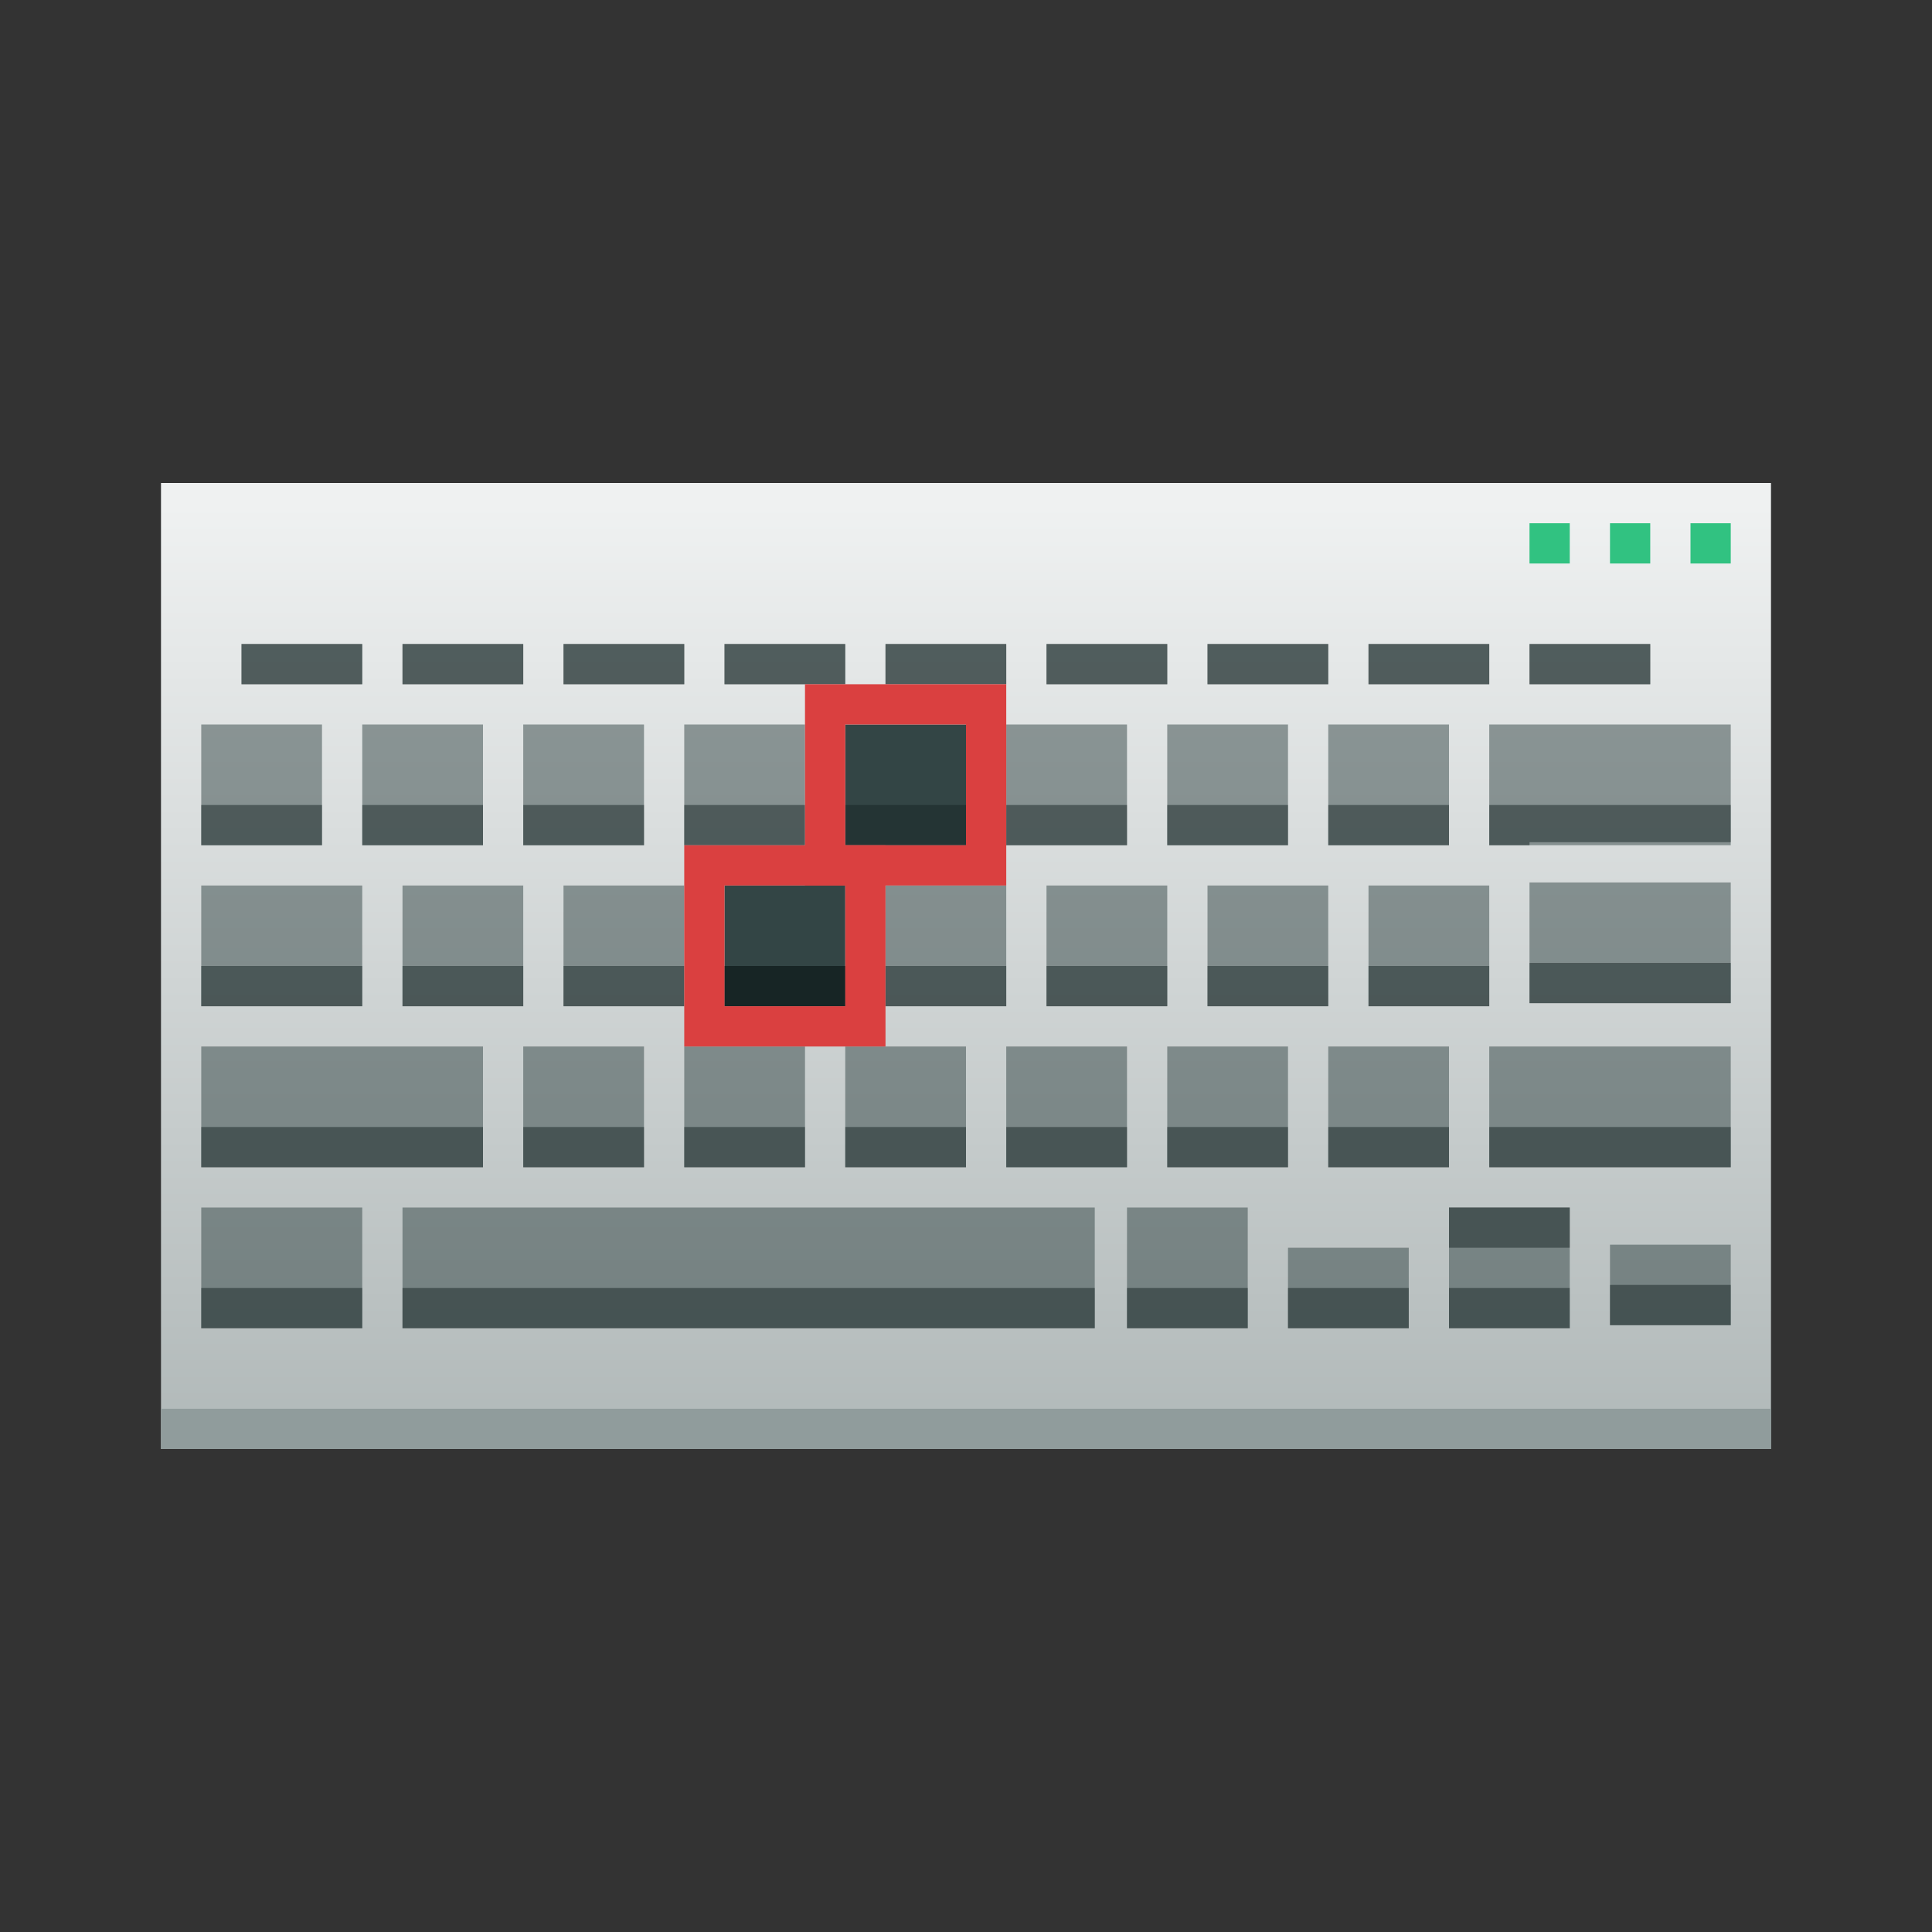 <?xml version="1.0" encoding="UTF-8" standalone="no"?>
<!-- Created with Inkscape (http://www.inkscape.org/) -->

<svg
   xmlns:dc="http://purl.org/dc/elements/1.1/"
   xmlns:cc="http://creativecommons.org/ns#"
   xmlns:rdf="http://www.w3.org/1999/02/22-rdf-syntax-ns#"
   xmlns:svg="http://www.w3.org/2000/svg"
   xmlns="http://www.w3.org/2000/svg"
   xmlns:xlink="http://www.w3.org/1999/xlink"
   xmlns:sodipodi="http://sodipodi.sourceforge.net/DTD/sodipodi-0.dtd"
   xmlns:inkscape="http://www.inkscape.org/namespaces/inkscape"
   width="48"
   version="1.1"
   height="48"
   id="svg16"
   sodipodi:docname="preferences-desktop-keyboard-shortcuts.svg"
   inkscape:version="0.92.3 (2405546, 2018-03-11)">
  <rect width="100%" height="100%" fill="#333333" stroke="none"/>
  <sodipodi:namedview
     pagecolor="#ffffff"
     bordercolor="#666666"
     borderopacity="1"
     objecttolerance="10"
     gridtolerance="10"
     guidetolerance="10"
     inkscape:pageopacity="0"
     inkscape:pageshadow="2"
     inkscape:window-width="1920"
     inkscape:window-height="1020"
     id="namedview18"
     showgrid="true"
     inkscape:zoom="20.95"
     inkscape:cx="14.657531"
     inkscape:cy="24.020321"
     inkscape:window-x="0"
     inkscape:window-y="30"
     inkscape:window-maximized="1"
     inkscape:current-layer="g4882">
    <inkscape:grid
       type="xygrid"
       id="grid988" />
  </sodipodi:namedview>
  <defs
     id="defs5455">
    <linearGradient
       inkscape:collect="always"
       id="linearGradient4876">
      <stop
         style="stop-color:#b0b8b8"
         id="stop4878" />
      <stop
         offset="1"
         style="stop-color:#eff1f1"
         id="stop4880" />
    </linearGradient>
    <linearGradient
       inkscape:collect="always"
       xlink:href="#linearGradient4876"
       id="linearGradient4185"
       y1="539.798"
       y2="506.472"
       x2="0"
       gradientUnits="userSpaceOnUse"
       gradientTransform="matrix(0.625,0,0,0.706,145.214,164.764)" />
  </defs>
  <g
     inkscape:label="Capa 1"
     inkscape:groupmode="layer"
     id="g4882"
     transform="translate(-376.571,-509.798)">
    <rect
       width="40"
       x="380.571"
       y="521.798"
       height="24"
       style="fill:url(#linearGradient4185);stroke-width:0.784"
       id="rect4177" />
    <rect
       width="40"
       x="380.571"
       y="544.798"
       height="1"
       style="fill:#909c9c;stroke-width:0.877"
       id="rect4187" />
    <rect
       width="1"
       x="418.571"
       y="522.798"
       height="1"
       style="fill:#31c281;stroke-width:1"
       id="rect4462-0-90" />
    <rect
       width="1"
       x="416.571"
       y="522.798"
       height="1"
       style="fill:#31c281;stroke-width:1"
       id="rect4975" />
    <rect
       width="1"
       x="414.571"
       y="522.798"
       height="1"
       style="fill:#31c281;stroke-width:1"
       id="rect4977" />
    <path
       style="fill:#334545;stroke-width:0.75;opacity:0.5"
       d="m 6,16 v 1 h 3 v -1 z"
       transform="translate(376.571,509.798)"
       id="path904" />
    <path
       style="fill:#334545;stroke-width:0.75;opacity:0.5"
       d="m 10,16 v 1 h 3 v -1 z"
       transform="translate(376.571,509.798)"
       id="path902" />
    <path
       style="fill:#334545;stroke-width:0.75;opacity:0.5"
       d="m 14,16 v 1 h 3 v -1 z"
       transform="translate(376.571,509.798)"
       id="path900" />
    <path
       style="fill:#334545;stroke-width:0.75;opacity:0.5"
       d="m 18,16 v 1 h 3 v -1 z"
       transform="translate(376.571,509.798)"
       id="path898" />
    <path
       style="fill:#334545;stroke-width:0.75;opacity:0.5"
       d="m 22,16 v 1 h 3 v -1 z"
       transform="translate(376.571,509.798)"
       id="path896" />
    <path
       style="fill:#334545;stroke-width:0.75;opacity:0.5"
       d="m 26,16 v 1 h 3 v -1 z"
       transform="translate(376.571,509.798)"
       id="path894" />
    <path
       style="fill:#334545;stroke-width:0.75;opacity:0.5"
       d="m 30,16 v 1 h 3 v -1 z"
       transform="translate(376.571,509.798)"
       id="path892" />
    <path
       style="fill:#334545;stroke-width:0.75;opacity:0.5"
       d="m 34,16 v 1 h 3 v -1 z"
       transform="translate(376.571,509.798)"
       id="path890" />
    <path
       style="fill:#334545;stroke-width:0.75;opacity:0.5"
       d="m 38,16 v 1 h 3 v -1 z"
       transform="translate(376.571,509.798)"
       id="path888" />
    <path
       style="fill:#334545;stroke-width:0.75;opacity:0.5"
       d="m 5,18 v 3 h 3 v -3 z"
       transform="translate(376.571,509.798)"
       id="path886" />
    <path
       style="fill:#334545;stroke-width:0.75;opacity:0.5"
       d="m 9,18 v 3 h 3 v -3 z"
       transform="translate(376.571,509.798)"
       id="path884" />
    <path
       style="fill:#334545;stroke-width:0.75;opacity:0.5"
       d="m 13,18 v 3 h 3 v -3 z"
       transform="translate(376.571,509.798)"
       id="path882" />
    <path
       style="fill:#334545;stroke-width:0.75;opacity:0.5"
       d="m 17,18 v 3 h 3 v -3 z"
       transform="translate(376.571,509.798)"
       id="path880" />
    <path
       style="fill:#334545;stroke-width:0.75;opacity:1"
       d="m 21,18 v 3 h 3 v -3 z"
       transform="translate(376.571,509.798)"
       id="path878" />
    <path
       style="fill:#334545;stroke-width:0.75;opacity:0.5"
       d="m 25,18 v 3 h 3 v -3 z"
       transform="translate(376.571,509.798)"
       id="path876" />
    <path
       style="fill:#334545;stroke-width:0.75;opacity:0.5"
       d="m 29,18 v 3 h 3 v -3 z"
       transform="translate(376.571,509.798)"
       id="path874" />
    <path
       style="fill:#334545;stroke-width:0.75;opacity:0.5"
       d="m 33,18 v 3 h 3 v -3 z"
       transform="translate(376.571,509.798)"
       id="path872" />
    <path
       style="fill:#334545;stroke-width:0.75;opacity:0.5"
       d="m 37,18 v 3 h 6 v -3 z"
       transform="translate(376.571,509.798)"
       id="path870" />
    <path
       style="fill:#334545;stroke-width:0.75;opacity:0.5"
       d="m 38,21.924 v 3 h 5 v -3 z"
       transform="translate(376.571,509.798)"
       id="path868" />
    <path
       style="fill:#334545;stroke-width:0.75;opacity:0.5"
       d="m 5,22 v 3 h 4 v -3 z"
       transform="translate(376.571,509.798)"
       id="path866" />
    <path
       style="fill:#334545;stroke-width:0.75;opacity:0.5"
       d="m 10,22 v 3 h 3 v -3 z"
       transform="translate(376.571,509.798)"
       id="path864" />
    <path
       style="fill:#334545;stroke-width:0.75;opacity:0.5"
       d="m 14,22 v 3 h 3 v -3 z"
       transform="translate(376.571,509.798)"
       id="path862" />
    <path
       style="fill:#334545;stroke-width:0.75;opacity:1"
       d="m 18,22 v 3 h 3 v -3 z"
       transform="translate(376.571,509.798)"
       id="path860" />
    <path
       style="fill:#334545;stroke-width:0.75;opacity:0.5"
       d="m 22,22 v 3 h 3 v -3 z"
       transform="translate(376.571,509.798)"
       id="path858" />
    <path
       style="fill:#334545;stroke-width:0.75;opacity:0.5"
       d="m 26,22 v 3 h 3 v -3 z"
       transform="translate(376.571,509.798)"
       id="path856" />
    <path
       style="fill:#334545;stroke-width:0.75;opacity:0.5"
       d="m 30,22 v 3 h 3 v -3 z"
       transform="translate(376.571,509.798)"
       id="path854" />
    <path
       style="fill:#334545;stroke-width:0.75;opacity:0.5"
       d="m 34,22 v 3 h 3 v -3 z"
       transform="translate(376.571,509.798)"
       id="path852" />
    <path
       style="fill:#334545;stroke-width:0.75;opacity:0.5"
       d="m 5,26 v 3 h 7 v -3 z"
       transform="translate(376.571,509.798)"
       id="path850" />
    <path
       style="fill:#334545;stroke-width:0.75;opacity:0.5"
       d="m 13,26 v 3 h 3 v -3 z"
       transform="translate(376.571,509.798)"
       id="path848" />
    <path
       style="fill:#334545;stroke-width:0.75;opacity:0.5"
       d="m 17,26 v 3 h 3 v -3 z"
       transform="translate(376.571,509.798)"
       id="path846" />
    <path
       style="fill:#334545;stroke-width:0.75;opacity:0.5"
       d="m 21,26 v 3 h 3 v -3 z"
       transform="translate(376.571,509.798)"
       id="path844" />
    <path
       style="fill:#334545;stroke-width:0.75;opacity:0.5"
       d="m 25,26 v 3 h 3 v -3 z"
       transform="translate(376.571,509.798)"
       id="path842" />
    <path
       style="fill:#334545;stroke-width:0.75;opacity:0.5"
       d="m 29,26 v 3 h 3 v -3 z"
       transform="translate(376.571,509.798)"
       id="path840" />
    <path
       style="fill:#334545;stroke-width:0.75;opacity:0.5"
       d="m 33,26 v 3 h 3 v -3 z"
       transform="translate(376.571,509.798)"
       id="path838" />
    <path
       style="fill:#334545;stroke-width:0.75;opacity:0.5"
       d="m 37,26 v 3 h 6 v -3 z"
       transform="translate(376.571,509.798)"
       id="path836" />
    <path
       style="fill:#334545;stroke-width:0.75;opacity:0.5"
       d="m 5,30 v 3 h 4 v -3 z"
       transform="translate(376.571,509.798)"
       id="path834" />
    <path
       style="fill:#334545;stroke-width:0.75;opacity:0.5"
       d="m 10,30 v 3 h 17.199 v -3 z"
       transform="translate(376.571,509.798)"
       id="path832" />
    <path
       style="fill:#334545;stroke-width:0.75;opacity:0.5"
       d="m 28,30 v 3 h 3 v -3 z"
       transform="translate(376.571,509.798)"
       id="path830" />
    <path
       style="fill:#334545;stroke-width:0.75;opacity:0.5"
       d="m 36,30 v 3 h 3 v -3 z"
       transform="translate(376.571,509.798)"
       id="path828" />
    <path
       style="fill:#334545;stroke-width:0.75;opacity:0.5"
       d="m 40,30.924 v 2 h 3 v -2 z"
       transform="translate(376.571,509.798)"
       id="path826" />
    <path
       style="fill:#334545;stroke-width:0.75;opacity:0.5"
       d="m 32,31 v 2 h 3 v -2 z"
       transform="translate(376.571,509.798)"
       id="path4577" />
    <path
       style="opacity:0.5;fill:#172525;fill-opacity:1;stroke-width:0.75"
       d="m 6,16 v 1 h 3 v -1 z"
       transform="translate(376.571,509.798)"
       id="path986" />
    <path
       style="opacity:0.5;fill:#172525;fill-opacity:1;stroke-width:0.75"
       d="m 10,16 v 1 h 3 v -1 z"
       transform="translate(376.571,509.798)"
       id="path984" />
    <path
       style="opacity:0.5;fill:#172525;fill-opacity:1;stroke-width:0.75"
       d="m 14,16 v 1 h 3 v -1 z"
       transform="translate(376.571,509.798)"
       id="path982" />
    <path
       style="opacity:0.5;fill:#172525;fill-opacity:1;stroke-width:0.75"
       d="m 18,16 v 1 h 3 v -1 z"
       transform="translate(376.571,509.798)"
       id="path980" />
    <path
       style="opacity:0.5;fill:#172525;fill-opacity:1;stroke-width:0.75"
       d="m 22,16 v 1 h 3 v -1 z"
       transform="translate(376.571,509.798)"
       id="path978" />
    <path
       style="opacity:0.5;fill:#172525;fill-opacity:1;stroke-width:0.75"
       d="m 26,16 v 1 h 3 v -1 z"
       transform="translate(376.571,509.798)"
       id="path976" />
    <path
       style="opacity:0.5;fill:#172525;fill-opacity:1;stroke-width:0.75"
       d="m 30,16 v 1 h 3 v -1 z"
       transform="translate(376.571,509.798)"
       id="path974" />
    <path
       style="opacity:0.5;fill:#172525;fill-opacity:1;stroke-width:0.75"
       d="m 34,16 v 1 h 3 v -1 z"
       transform="translate(376.571,509.798)"
       id="path972" />
    <path
       style="opacity:0.5;fill:#172525;fill-opacity:1;stroke-width:0.75"
       d="m 38,16 v 1 h 3 v -1 z"
       transform="translate(376.571,509.798)"
       id="path970" />
    <path
       style="opacity:0.5;fill:#172525;fill-opacity:1;stroke-width:0.75"
       d="m 5,20 v 1 h 3 v -1 z"
       transform="translate(376.571,509.798)"
       id="path968" />
    <path
       style="opacity:0.5;fill:#172525;fill-opacity:1;stroke-width:0.75"
       d="m 9,20 v 1 h 1 2 v -1 z"
       transform="translate(376.571,509.798)"
       id="path966" />
    <path
       style="opacity:0.5;fill:#172525;fill-opacity:1;stroke-width:0.75"
       d="m 13,20 v 1 h 1 2 v -1 z"
       transform="translate(376.571,509.798)"
       id="path964" />
    <path
       style="opacity:0.5;fill:#172525;fill-opacity:1;stroke-width:0.75"
       d="m 17,20 v 1 h 1 2 v -1 z"
       transform="translate(376.571,509.798)"
       id="path962" />
    <path
       style="opacity:0.5;fill:#172525;fill-opacity:1;stroke-width:0.75"
       d="m 21,20 v 1 h 1 2 v -1 z"
       transform="translate(376.571,509.798)"
       id="path960" />
    <path
       style="opacity:0.5;fill:#172525;fill-opacity:1;stroke-width:0.75"
       d="m 25,20 v 1 h 1 2 v -1 z"
       transform="translate(376.571,509.798)"
       id="path958" />
    <path
       style="opacity:0.5;fill:#172525;fill-opacity:1;stroke-width:0.75"
       d="m 29,20 v 1 h 1 2 v -1 z"
       transform="translate(376.571,509.798)"
       id="path956" />
    <path
       style="opacity:0.5;fill:#172525;fill-opacity:1;stroke-width:0.75"
       d="m 33,20 v 1 h 1 2 v -1 z"
       transform="translate(376.571,509.798)"
       id="path954" />
    <path
       style="opacity:0.5;fill:#172525;fill-opacity:1;stroke-width:0.75"
       d="m 37,20 v 1 h 1 v -0.076 h 5 V 20 Z"
       transform="translate(376.571,509.798)"
       id="path952" />
    <path
       style="opacity:0.5;fill:#172525;fill-opacity:1;stroke-width:0.75"
       d="m 38,23.924 v 1 h 5 v -1 z"
       transform="translate(376.571,509.798)"
       id="path950" />
    <path
       style="opacity:0.5;fill:#172525;fill-opacity:1;stroke-width:0.75"
       d="m 5,24 v 1 h 4 v -1 z"
       transform="translate(376.571,509.798)"
       id="path948" />
    <path
       style="opacity:0.5;fill:#172525;fill-opacity:1;stroke-width:0.75"
       d="m 10,24 v 1 h 2 1 v -1 z"
       transform="translate(376.571,509.798)"
       id="path946" />
    <path
       style="opacity:0.5;fill:#172525;fill-opacity:1;stroke-width:0.75"
       d="m 14,24 v 1 h 2 1 v -1 z"
       transform="translate(376.571,509.798)"
       id="path944" />
    <path
       style="opacity:1;fill:#172525;fill-opacity:1;stroke-width:0.75"
       d="m 18,24 v 1 h 2 1 v -1 z"
       transform="translate(376.571,509.798)"
       id="path942" />
    <path
       style="opacity:0.5;fill:#172525;fill-opacity:1;stroke-width:0.75"
       d="m 22,24 v 1 h 2 1 v -1 z"
       transform="translate(376.571,509.798)"
       id="path940" />
    <path
       style="opacity:0.5;fill:#172525;fill-opacity:1;stroke-width:0.75"
       d="m 26,24 v 1 h 2 1 v -1 z"
       transform="translate(376.571,509.798)"
       id="path938" />
    <path
       style="opacity:0.5;fill:#172525;fill-opacity:1;stroke-width:0.75"
       d="m 30,24 v 1 h 2 1 v -1 z"
       transform="translate(376.571,509.798)"
       id="path936" />
    <path
       style="opacity:0.5;fill:#172525;fill-opacity:1;stroke-width:0.75"
       d="m 34,24 v 1 h 2 1 v -1 z"
       transform="translate(376.571,509.798)"
       id="path934" />
    <path
       style="opacity:0.5;fill:#172525;fill-opacity:1;stroke-width:0.75"
       d="m 5,28 v 1 h 4 1 2 v -1 z"
       transform="translate(376.571,509.798)"
       id="path932" />
    <path
       style="opacity:0.5;fill:#172525;fill-opacity:1;stroke-width:0.75"
       d="m 13,28 v 1 h 3 v -1 z"
       transform="translate(376.571,509.798)"
       id="path930" />
    <path
       style="opacity:0.5;fill:#172525;fill-opacity:1;stroke-width:0.75"
       d="m 17,28 v 1 h 3 v -1 z"
       transform="translate(376.571,509.798)"
       id="path928" />
    <path
       style="opacity:0.5;fill:#172525;fill-opacity:1;stroke-width:0.75"
       d="m 21,28 v 1 h 3 v -1 z"
       transform="translate(376.571,509.798)"
       id="path926" />
    <path
       style="opacity:0.5;fill:#172525;fill-opacity:1;stroke-width:0.75"
       d="m 25,28 v 1 H 27.199 28 v -1 z"
       transform="translate(376.571,509.798)"
       id="path924" />
    <path
       style="opacity:0.5;fill:#172525;fill-opacity:1;stroke-width:0.75"
       d="m 29,28 v 1 h 2 1 v -1 z"
       transform="translate(376.571,509.798)"
       id="path922" />
    <path
       style="opacity:0.5;fill:#172525;fill-opacity:1;stroke-width:0.75"
       d="m 33,28 v 1 h 3 v -1 z"
       transform="translate(376.571,509.798)"
       id="path920" />
    <path
       style="opacity:0.5;fill:#172525;fill-opacity:1;stroke-width:0.75"
       d="m 37,28 v 1 h 2 4 v -1 z"
       transform="translate(376.571,509.798)"
       id="path918" />
    <path
       style="opacity:0.5;fill:#172525;fill-opacity:1;stroke-width:0.75"
       d="m 40,31.924 v 1 h 3 v -1 z"
       transform="translate(376.571,509.798)"
       id="path916" />
    <path
       style="opacity:0.5;fill:#172525;fill-opacity:1;stroke-width:0.75"
       d="m 5,32 v 1 h 4 v -1 z"
       transform="translate(376.571,509.798)"
       id="path914" />
    <path
       style="opacity:0.5;fill:#172525;fill-opacity:1;stroke-width:0.75"
       d="m 10,32 v 1 h 17.199 v -1 z"
       transform="translate(376.571,509.798)"
       id="path912" />
    <path
       style="opacity:0.5;fill:#172525;fill-opacity:1;stroke-width:0.75"
       d="m 28,32 v 1 h 3 v -1 z"
       transform="translate(376.571,509.798)"
       id="path910" />
    <path
       style="opacity:0.5;fill:#172525;fill-opacity:1;stroke-width:0.75"
       d="m 32,32 v 1 h 3 v -1 z"
       transform="translate(376.571,509.798)"
       id="path908" />
    <path
       style="opacity:0.5;fill:#172525;fill-opacity:1;stroke-width:0.75"
       d="m 36,32 v 1 h 3 v -1 z"
       transform="translate(376.571,509.798)"
       id="path4901" />
    <rect
       style="opacity:0.5;vector-effect:none;fill:#172525;fill-opacity:1;stroke:none;stroke-width:1.187;stroke-linecap:round;stroke-linejoin:round;stroke-miterlimit:4;stroke-dasharray:none;stroke-dashoffset:0;stroke-opacity:1"
       id="rect4906"
       width="3"
       height="1"
       x="412.571"
       y="539.798" />
    <path
       style="opacity:1;fill:#da4040;fill-opacity:1;stroke:none;stroke-width:4;stroke-linecap:round;stroke-linejoin:round;stroke-miterlimit:4;stroke-dasharray:none;stroke-dashoffset:0;stroke-opacity:1;paint-order:normal"
       d="M 17 21 L 17 26 L 22 26 L 22 21 L 17 21 z M 18 22 L 21 22 L 21 25 L 18 25 L 18 22 z "
       transform="translate(376.571,509.798)"
       id="rect990" />
    <path
       id="path995"
       d="m 396.571,526.798 v 5 h 5 v -5 z m 1,1 h 3 v 3 h -3 z"
       style="opacity:1;fill:#da4040;fill-opacity:1;stroke:none;stroke-width:4;stroke-linecap:round;stroke-linejoin:round;stroke-miterlimit:4;stroke-dasharray:none;stroke-dashoffset:0;stroke-opacity:1;paint-order:normal"
       inkscape:connector-curvature="0" />
  </g>
</svg>
